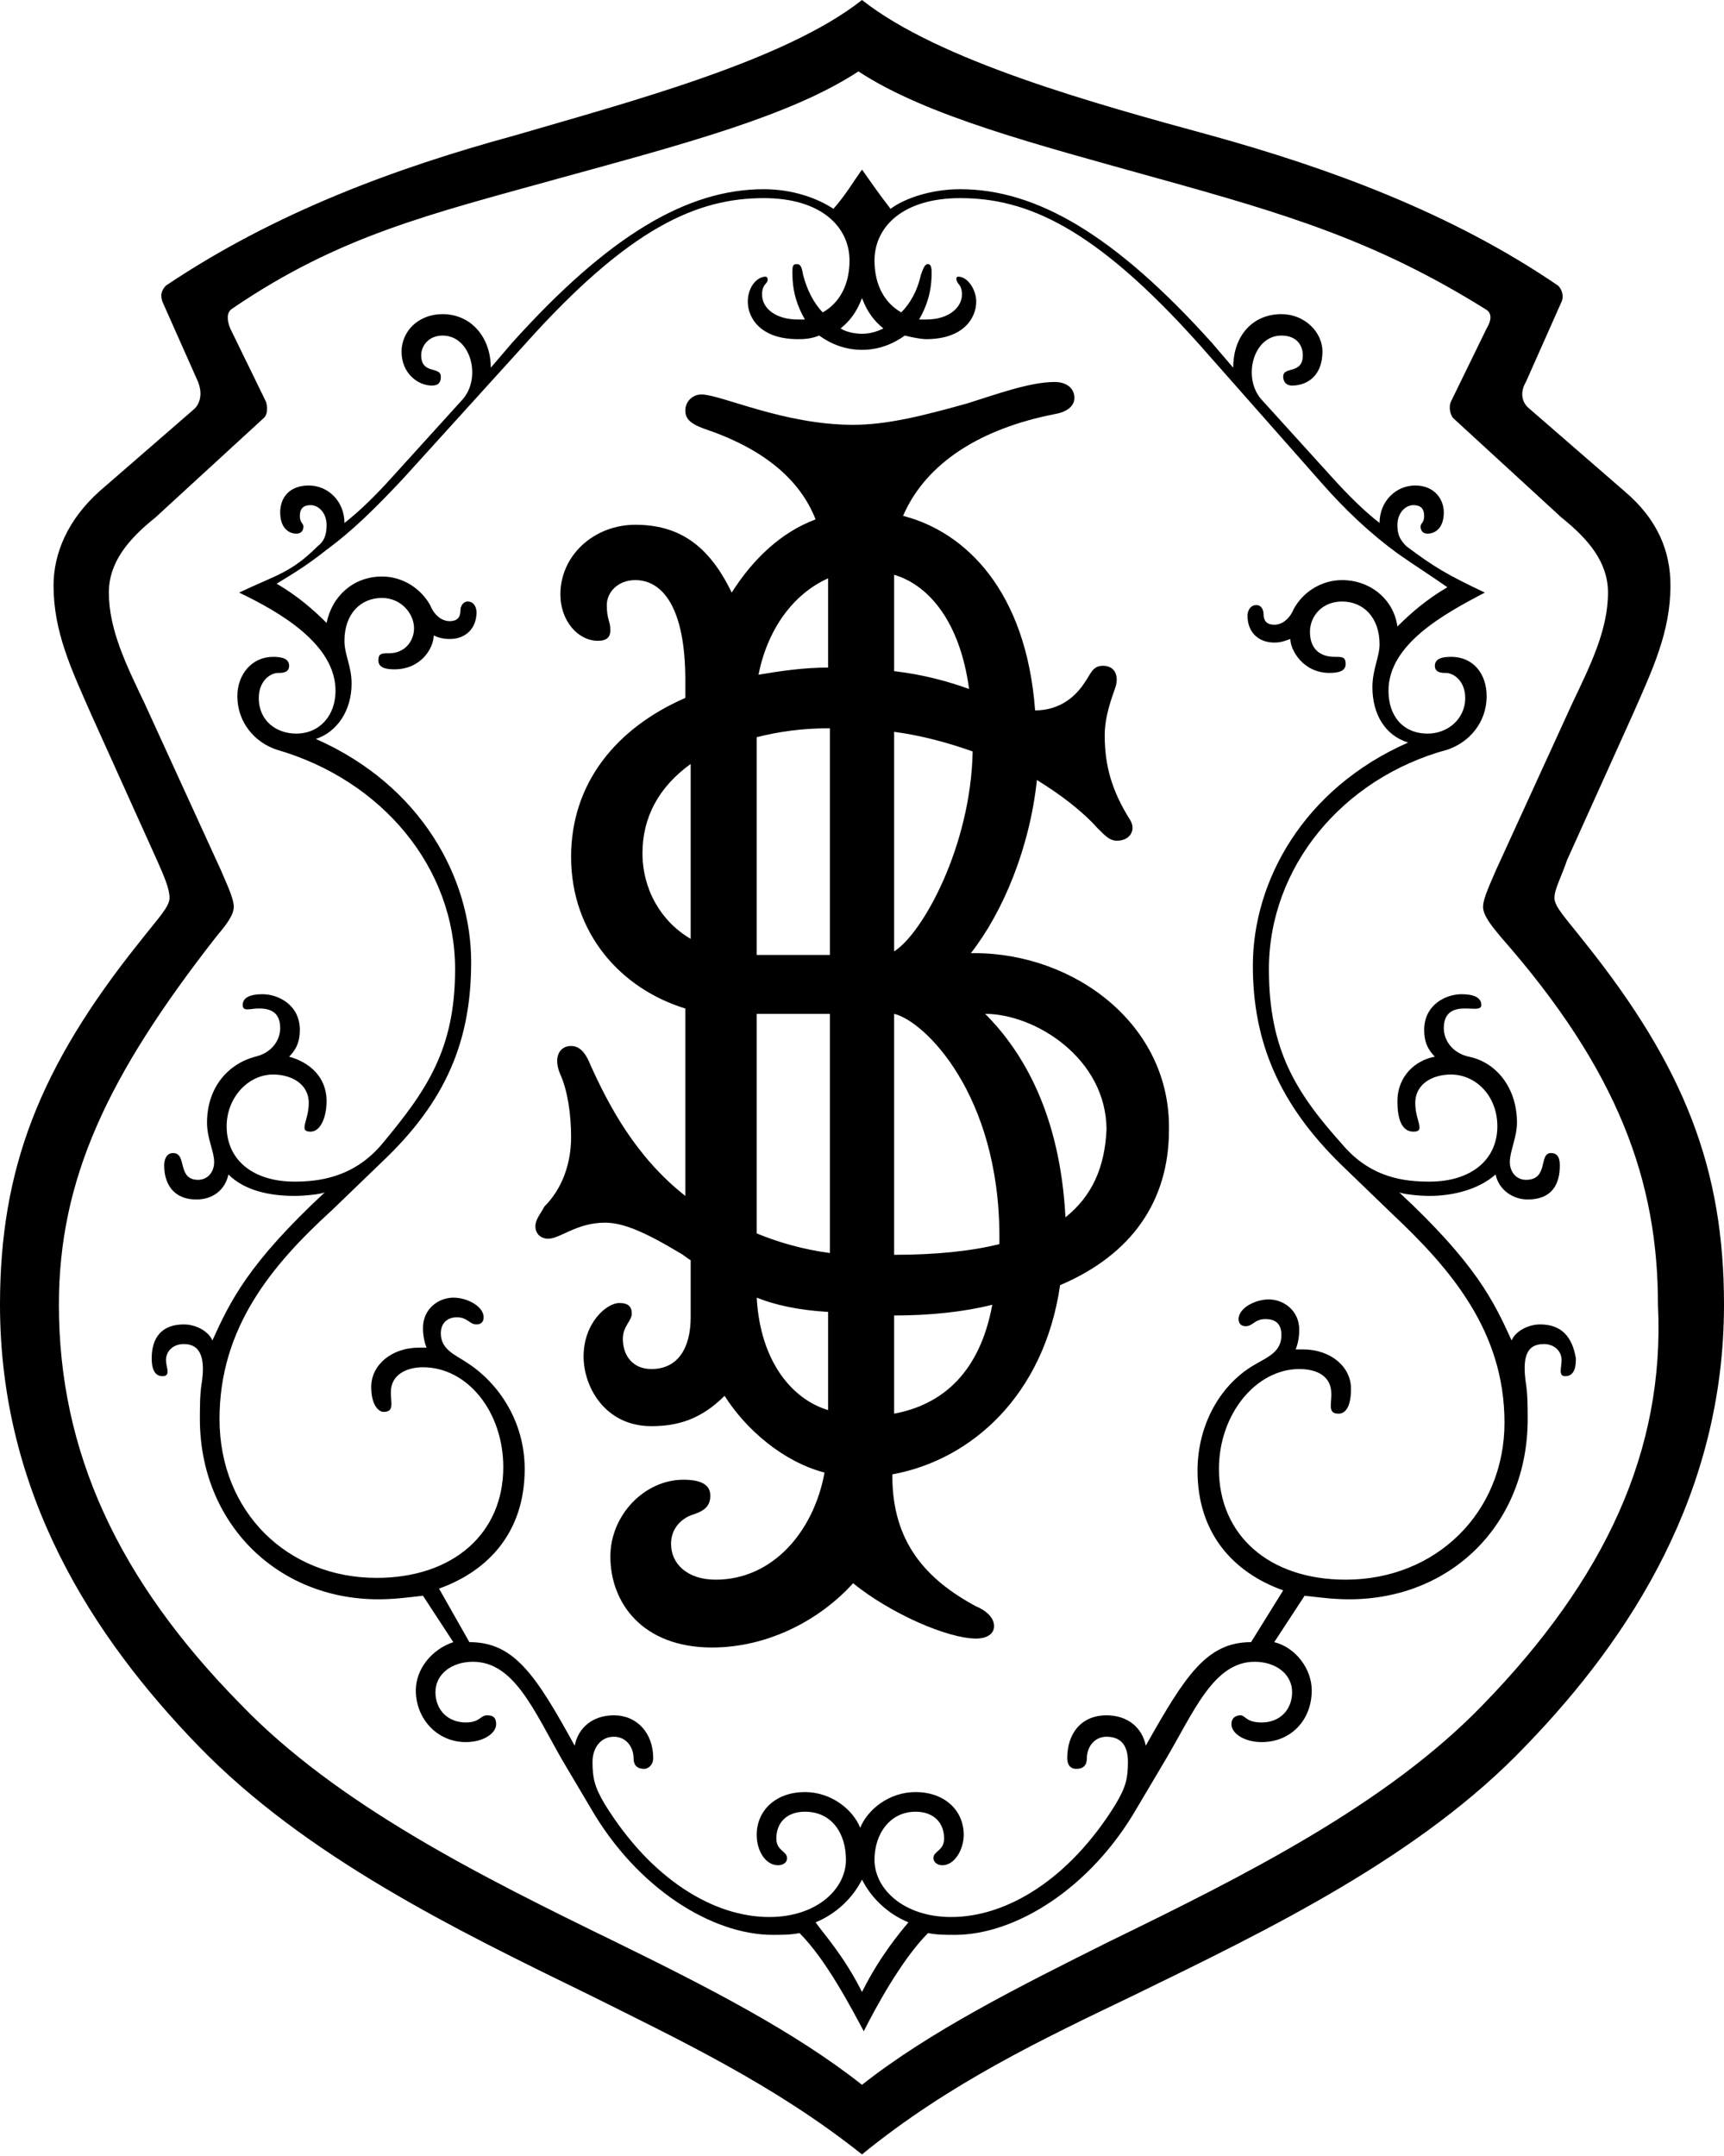 <svg version="1.1" id="Layer_1" xmlns="http://www.w3.org/2000/svg" xmlns:xlink="http://www.w3.org/1999/xlink" x="0px" y="0px" viewBox="0 0 96.6 120.8" style="enable-background:new 0 0 96.6 120.8;" xml:space="preserve">
 <style type="text/css">
  .st0{fill-rule:evenodd;clip-rule:evenodd;fill:#000000;}
 </style>
 <desc>
  Created with sketchtool.
 </desc>
 <g id="Desk">
  <g id="Home-Safra" transform="translate(-130, -49)">
   <g id="_x30_1.HEADER">
    <g id="HEADER" transform="translate(0, 45)">
     <g id="LOGO" transform="translate(130, 4)">
      <path id="Fill-12" class="st0" d="M59.7,68.2c-0.3-5.8-2.4-9.3-4.5-11.4h0c2.8,0,6.8,2.5,6.8,6.5C61.9,65.4,61.2,67,59.7,68.2
						L59.7,68.2z M50.1,79.2v-5.5c2,0,3.9-0.2,5.5-0.6C54.9,76.9,52.8,78.7,50.1,79.2L50.1,79.2z M42.4,72.7c1,0.4,2.3,0.7,4,0.8
						v5.5C44.4,78.4,42.6,76.3,42.4,72.7L42.4,72.7z M42.4,56.8h4.1v13.4c-1.5-0.2-2.9-0.6-4.1-1.1V56.8z M36,47.8
						c0-2,0.9-3.7,2.7-5v9.8C37,51.6,36,49.8,36,47.8L36,47.8z M46.4,32.4v5c-1.4,0-2.7,0.2-3.9,0.4C43,35.3,44.4,33.3,46.4,32.4
						L46.4,32.4z M54.3,38.6c-1.1-0.4-2.5-0.8-4.2-1v-5.4C52.1,32.8,53.8,34.9,54.3,38.6L54.3,38.6z M50.1,53.3V41
						c1.5,0.2,3,0.6,4.4,1.1C54.4,47.4,51.7,52.3,50.1,53.3L50.1,53.3z M42.4,41.3c1.2-0.3,2.5-0.5,4.1-0.5v12.7h-4.1V41.3z
						 M56,69.7c-1.6,0.4-3.6,0.6-5.9,0.6V56.8c1.7,0.4,5.9,4.5,5.9,12.5C56,69.5,56,69.6,56,69.7L56,69.7z M54.6,53.4h-0.2
						c1.8-2.3,3.3-5.9,3.7-9.7c1.3,0.8,2.5,1.7,3.4,2.7c0.5,0.5,0.7,0.7,1.1,0.7c0.7,0,1.1-0.6,0.7-1.2c-1-1.6-1.4-3-1.4-4.7
						c0-1.1,0.4-2.1,0.6-2.7c0.2-0.6,0-1.2-0.7-1.2c-0.6,0-0.7,0.5-1,0.9c-0.5,0.8-1.4,1.6-2.8,1.6c-0.5-6.7-3.9-10-7.4-10.9
						c1.3-3,4.4-4.9,8.5-5.7c0.6-0.1,1.1-0.4,1.1-0.9c0-0.6-0.5-0.9-1.1-0.9c-1.4,0-3.3,0.7-4.9,1.2c-2.5,0.7-4.5,1.2-6.4,1.2
						c-3.9,0-7.4-1.7-8.5-1.7c-0.5,0-0.9,0.4-0.9,0.9c0,0.4,0.2,0.7,1,1c3.3,1.1,5.4,2.8,6.3,5.1c-1.9,0.7-3.5,2.2-4.7,4.1
						c-1.3-2.7-3-3.8-5.4-3.8c-2.3,0-4.2,1.7-4.2,3.9c0,1.5,1,2.6,2.1,2.6c0.5,0,0.7-0.2,0.7-0.6c0-0.5-0.2-0.6-0.2-1.4
						c0-0.7,0.6-1.4,1.6-1.4c1.5,0,2.8,1.5,2.8,5.6v1c-3.9,1.7-6.4,4.8-6.4,8.9c0,4.3,2.8,7.4,6.4,8.5v10.5
						c-2.8-2.2-4.3-5.1-5.3-7.3c-0.2-0.5-0.5-1.1-1.1-1.1c-0.7,0-1,0.7-0.6,1.6c0.4,0.9,0.6,2.2,0.6,3.5c0,1.5-0.5,2.9-1.5,3.9
						C30.3,68,30,68.3,30,68.7c0,0.5,0.4,0.7,0.7,0.7c0.7,0,1.6-0.9,3.2-0.9c1,0,2.2,0.5,4.2,1.7c0.2,0.1,0.4,0.3,0.6,0.4v1.5v1.7
						c0,1.7-0.7,2.9-2.2,2.9c-1,0-1.6-0.7-1.6-1.7c0-0.7,0.5-1,0.5-1.4c0-0.4-0.2-0.6-0.7-0.6c-0.7,0-2,1.1-2,3
						c0,1.7,1.2,3.9,3.8,3.9c1.5,0,2.8-0.4,4.1-1.7c1.2,1.9,3.3,3.7,5.6,4.3c-0.6,3.3-2.9,6-6.1,6c-1.6,0-2.5-0.9-2.5-2
						c0-0.9,0.6-1.4,1.1-1.6c0.6-0.2,1.1-0.4,1.1-1.1c0-0.4-0.2-0.9-1.5-0.9c-2.2,0-4.1,2-4.1,4.3c0,2.6,1.8,5.1,5.7,5.1
						c3.2,0,6.1-1.6,7.9-3.6c2.1,1.7,5.3,3.1,6.9,3.1c0.5,0,1-0.2,1-0.7s-0.5-0.9-1-1.1c-2.8-1.5-4.7-3.6-4.7-7.3v-0.1
						c4.4-0.8,8.5-4.4,9.4-10.6c4-1.7,6.1-4.7,6.1-8.7C65.6,57.4,60.2,53.4,54.6,53.4L54.6,53.4z M75.4,88.5c-4.3,0-7.1-2.5-7.1-6.2
						c0-3.1,2.1-5.6,4.5-5.6c1,0,1.8,0.4,1.8,1.4c0,0.6-0.2,1.1,0.4,1.1c0.4,0,0.7-0.4,0.7-1.4c0-1.2-1.1-2.2-2.7-2.2h-0.4
						c0.2-0.5,0.2-1,0.2-1.1c0-1.1-0.9-1.7-1.7-1.7s-1.7,0.5-1.7,1.1c0,0.2,0.1,0.4,0.4,0.4c0.4,0,0.5-0.4,1.1-0.4
						c0.5,0,0.9,0.2,0.9,0.9c0,0.9-0.7,1.2-1.4,1.6c-2,1.1-3.3,3.4-3.3,6c0,3.5,2,5.7,4.8,6.7l-1.8,2.9c-2.5,0-3.7,1.9-5.9,5.8
						c-0.2-1-1-1.7-2.2-1.7c-1.4,0-2.2,1-2.2,2.4c0,0.4,0.2,0.6,0.5,0.6c0.4,0,0.6-0.2,0.6-0.6c0-0.6,0.4-1.2,1.1-1.2
						c0.9,0,1.2,0.6,1.2,1.4c0,0.9-0.1,1.4-0.7,2.4c-2.6,4.2-6.1,6.3-9.2,6.3c-2.7,0-4.3-1.6-4.3-3.2c0-1.5,0.9-2.7,2.3-2.7
						c1,0,1.6,0.6,1.6,1.5c0,0.7-0.6,0.7-0.6,1.1c0,0.2,0.2,0.4,0.5,0.4c0.7,0,1.2-0.9,1.2-1.7c0-1.4-1.1-2.4-2.7-2.4
						c-1.5,0-2.7,1-3.1,2c-0.4-1-1.6-2-3.1-2c-1.6,0-2.7,1-2.7,2.4c0,0.9,0.5,1.7,1.2,1.7c0.2,0,0.5-0.1,0.5-0.4
						c0-0.4-0.6-0.4-0.6-1.1c0-0.9,0.6-1.5,1.6-1.5c1.5,0,2.3,1.2,2.3,2.7c0,1.6-1.6,3.2-4.3,3.2c-3.1,0-6.6-2.1-9.2-6.3
						c-0.6-1-0.7-1.5-0.7-2.4c0-0.7,0.4-1.4,1.2-1.4c0.7,0,1.1,0.6,1.1,1.2c0,0.4,0.2,0.6,0.6,0.6c0.2,0,0.5-0.2,0.5-0.6
						c0-1.4-0.9-2.4-2.2-2.4c-1.2,0-2,0.7-2.2,1.7c-2.2-4-3.4-5.8-5.9-5.8L24.6,89c2.8-1,4.8-3.2,4.8-6.7c0-2.6-1.4-4.8-3.3-6
						c-0.6-0.4-1.4-0.7-1.4-1.6c0-0.6,0.4-0.9,0.9-0.9c0.6,0,0.7,0.4,1.1,0.4c0.2,0,0.4-0.1,0.4-0.4c0-0.6-0.9-1.1-1.7-1.1
						s-1.7,0.6-1.7,1.7c0,0.1,0,0.6,0.2,1.1h-0.4c-1.6,0-2.7,1-2.7,2.2c0,1,0.4,1.4,0.7,1.4c0.6,0,0.4-0.5,0.4-1.1
						c0-1,0.9-1.4,1.8-1.4c2.5,0,4.5,2.5,4.5,5.6c0,3.7-2.8,6.2-7.1,6.2c-5,0-8.8-3.7-8.8-8.9c0-5.1,2.9-8.6,6.3-11.7l2.8-2.7
						c3.6-3.4,5-6.8,5-11.2c0-4.7-2.8-9.9-8.7-12.5c1.2-0.4,2-1.6,2-3.1c0-1-0.4-1.6-0.4-2.4c0-1.5,0.9-2.4,2.1-2.4
						c1.1,0,1.8,0.9,1.8,1.7c0,0.7-0.5,1.4-1.4,1.4c-0.4,0-0.6,0-0.6,0.4c0,0.4,0.4,0.5,0.9,0.5c1.5,0,2.2-1.2,2.2-1.9
						c0.2,0.1,0.5,0.2,0.9,0.2c0.9,0,1.5-0.6,1.5-1.5c0-0.2-0.1-0.6-0.5-0.6c-0.2,0-0.4,0.2-0.4,0.5c0,0.4-0.2,0.6-0.6,0.6
						c-0.5,0-0.9-0.4-1.1-0.9c-0.5-0.9-1.5-1.6-2.7-1.6c-1.6,0-2.8,1.1-3.1,2.6c-0.7-0.7-1.6-1.5-2.8-2.2c1-0.6,1.8-1.1,2.8-1.9
						c1.5-1.1,2.8-2.4,4.3-4l6.8-7.5c5.9-6.6,9.7-8.2,13.4-8.2c3.2,0,4.8,1.6,4.8,3.5c0,1.4-0.6,2.4-1.5,2.9
						c-0.5-0.5-0.9-1.3-1.1-2.1c-0.1-0.6-0.2-0.6-0.4-0.6c-0.2,0-0.2,0.2-0.2,0.5c0,1.1,0.3,1.9,0.7,2.6c-0.1,0-0.3,0-0.4,0
						c-1.2,0-2-0.6-2-1.4c0-0.1,0-0.4,0.2-0.6c0.2-0.2,0.1-0.4,0-0.4c-0.5,0-1,0.6-1,1.4c0,0.9,0.7,2.1,2.8,2.1c0.3,0,0.7,0,1.2-0.2
						c0.7,0.5,1.5,0.8,2.4,0.8c0.9,0,1.7-0.3,2.4-0.8c0.4,0.1,0.9,0.2,1.2,0.2c2.1,0,2.8-1.2,2.8-2.1c0-0.7-0.5-1.4-1-1.4
						c-0.1,0-0.2,0.1,0,0.4c0.2,0.2,0.2,0.5,0.2,0.6c0,0.7-0.7,1.4-2,1.4c-0.1,0-0.3,0-0.4,0c0.4-0.7,0.7-1.5,0.7-2.6
						c0-0.2,0-0.5-0.2-0.5c-0.1,0-0.2,0-0.4,0.6c-0.2,0.9-0.6,1.6-1.1,2.1c-0.9-0.5-1.5-1.5-1.5-2.9c0-1.9,1.6-3.5,4.8-3.5
						c3.7,0,7.5,1.6,13.4,8.2L74,27c1.4,1.6,2.8,2.9,4.3,4c1,0.7,1.8,1.2,2.8,1.9c-1.2,0.7-2.1,1.5-2.8,2.2
						c-0.2-1.5-1.5-2.6-3.1-2.6c-1.2,0-2.2,0.7-2.7,1.6c-0.2,0.5-0.6,0.9-1.1,0.9c-0.4,0-0.6-0.2-0.6-0.6c0-0.2-0.1-0.5-0.4-0.5
						c-0.4,0-0.5,0.4-0.5,0.6c0,0.9,0.6,1.5,1.5,1.5c0.4,0,0.6-0.1,0.9-0.2c0,0.6,0.7,1.9,2.2,1.9c0.5,0,0.9-0.1,0.9-0.5
						c0-0.4-0.2-0.4-0.6-0.4c-0.9,0-1.4-0.5-1.4-1.4c0-0.9,0.7-1.7,1.8-1.7c1.2,0,2.1,0.9,2.1,2.4c0,0.7-0.4,1.4-0.4,2.4
						c0,1.5,0.7,2.7,2,3.1c-5.9,2.6-8.7,7.8-8.7,12.5c0,4.3,1.5,7.8,5,11.2l2.8,2.7c3.3,3.1,6.3,6.6,6.3,11.7
						C84.3,84.7,80.5,88.5,75.4,88.5L75.4,88.5z M48.3,111.6c-1-2-2.1-3.2-2.6-3.9c1.2-0.5,2.1-1.4,2.6-2.4c0.5,1,1.4,1.9,2.6,2.4
						C50.4,108.3,49.3,109.6,48.3,111.6L48.3,111.6z M49.5,18.4c-0.4,0.2-0.8,0.3-1.2,0.3c-0.4,0-0.9-0.1-1.2-0.3
						c0.5-0.4,0.9-0.9,1.2-1.7C48.6,17.5,49,18,49.5,18.4L49.5,18.4z M86.3,74.2c-0.7,0-1.4,0.4-1.6,0.9c-1-2.2-2-4.3-6.3-8.3
						c0.2,0.1,1.1,0.2,1.7,0.2c1.4,0,2.8-0.4,3.7-1.2c0.2,0.9,1,1.4,1.8,1.4c1.4,0,1.8-0.9,1.8-1.9c0-0.4-0.1-0.7-0.5-0.7
						c-0.7,0-0.1,1.5-1.4,1.5c-0.5,0-0.9-0.4-0.9-1c0-0.6,0.4-1.4,0.4-2.2c0-2-1.2-3.4-2.7-3.7c-0.9-0.2-1.4-0.9-1.4-1.6
						c0-1,0.7-1.1,1.2-1.1c0.5,0,0.9,0.1,0.9-0.2c0-0.4-0.4-0.6-1.1-0.6c-0.9,0-2.1,0.6-2.1,2c0,0.5,0.1,1,0.6,1.5
						c-1.1,0.2-2.1,1.1-2.1,2.5c0,0.9,0.2,1.7,0.9,1.7c0.7,0,0.1-0.6,0.1-1.6c0-1.1,1-1.6,2-1.6c1.4,0,2.6,1.2,2.6,2.9
						c0,1.9-1.5,3.1-3.8,3.1c-1.4,0-3.3-0.2-4.9-2.1c-2.6-2.9-4.1-5.3-4.1-9.8c0-5.7,4.1-10.7,10-12.3c1.2-0.4,2.2-1.5,2.2-3
						c0-1.2-0.7-2.2-2-2.2c-0.5,0-0.9,0.1-0.9,0.5s0.4,0.4,0.6,0.4c0.5,0,1.1,0.5,1.1,1.4c0,1.2-1,2-2.1,2c-1.4,0-2.2-1-2.2-2.4
						c0-2.6,3.1-4.3,5.4-5.5c-2.1-1-2.8-1.4-4.4-2.6c-0.4-0.4-0.5-0.7-0.5-1.2c0-0.6,0.4-1.1,0.9-1.1c0.4,0,0.6,0.2,0.6,0.6
						c0,0.4-0.2,0.4-0.2,0.6c0,0.2,0.1,0.4,0.4,0.4s0.9-0.2,0.9-1.2c0-0.7-0.5-1.5-1.6-1.5c-1.1,0-2,0.9-2,2.1
						c-0.9-0.7-1.8-1.6-2.7-2.6l-3.9-4.3c-1.1-1.2-0.5-3.6,1.1-3.6c0.9,0,1.2,0.6,1.2,1.1c0,1.1-1.1,0.6-1.1,1.2
						c0,0.2,0.1,0.5,0.5,0.5c0.9,0,1.7-0.6,1.7-1.9c0-1.1-1-2.1-2.3-2.1c-1.6,0-2.7,1.2-2.7,3l-1.2-1.4c-5.4-6-9.8-8.6-14.1-8.6
						c-1.6,0-3.1,0.5-3.9,1.1c-0.7-0.9-1.1-1.5-1.6-2.2c-0.5,0.7-0.9,1.4-1.6,2.2c-0.9-0.6-2.3-1.1-3.9-1.1c-4.3,0-8.7,2.6-14.1,8.6
						l-1.2,1.4c0-1.7-1.1-3-2.7-3c-1.4,0-2.3,1-2.3,2.1c0,1.2,0.9,1.9,1.7,1.9c0.4,0,0.5-0.2,0.5-0.5c0-0.6-1.1-0.1-1.1-1.2
						c0-0.5,0.4-1.1,1.2-1.1c1.6,0,2.2,2.4,1.1,3.6l-3.9,4.3c-0.9,1-1.8,1.9-2.7,2.6c0-1.2-0.9-2.1-2-2.1s-1.6,0.7-1.6,1.5
						c0,1,0.6,1.2,0.9,1.2c0.2,0,0.4-0.1,0.4-0.4c0-0.2-0.2-0.2-0.2-0.6c0-0.4,0.2-0.6,0.6-0.6c0.5,0,0.9,0.5,0.9,1.1
						c0,0.5-0.1,0.9-0.5,1.2c-1.5,1.5-2.3,1.6-4.4,2.6c2.3,1.1,5.4,2.9,5.4,5.5c0,1.4-0.9,2.4-2.2,2.4c-1.1,0-2.1-0.7-2.1-2
						c0-0.9,0.6-1.4,1.1-1.4c0.2,0,0.6,0,0.6-0.4s-0.4-0.5-0.9-0.5c-1.2,0-2,1-2,2.2c0,1.5,1,2.6,2.2,3c5.9,1.7,10,6.6,10,12.3
						c0,4.5-1.6,6.8-4.1,9.8c-1.6,1.9-3.6,2.1-4.9,2.1c-2.3,0-3.8-1.2-3.8-3.1c0-1.6,1.2-2.9,2.6-2.9c1,0,2,0.5,2,1.6
						c0,1-0.6,1.6,0.1,1.6c0.6,0,0.9-0.9,0.9-1.7c0-1.4-1-2.2-2.1-2.5c0.5-0.5,0.6-1,0.6-1.5c0-1.4-1.2-2-2.1-2
						c-0.7,0-1.1,0.2-1.1,0.6c0,0.4,0.4,0.2,0.9,0.2s1.2,0.1,1.2,1.1c0,0.7-0.5,1.4-1.4,1.6c-1.5,0.4-2.7,1.7-2.7,3.7
						c0,0.9,0.4,1.6,0.4,2.2c0,0.6-0.4,1-0.9,1c-1.2,0-0.6-1.5-1.4-1.5c-0.4,0-0.5,0.4-0.5,0.7c0,1,0.5,1.9,1.8,1.9
						c0.9,0,1.6-0.5,1.8-1.4c0.9,0.9,2.3,1.2,3.7,1.2c0.6,0,1.5-0.1,1.7-0.2c-4.3,4-5.3,6.1-6.3,8.3c-0.2-0.5-0.9-0.9-1.6-0.9
						c-1.2,0-1.8,0.7-1.8,1.9c0,0.2,0,1,0.6,1c0.5,0,0.2-0.5,0.2-0.9c0-0.5,0.4-0.9,1-0.9c1,0,1.2,0.9,1,2.2c-0.1,0.6-0.1,1.4-0.1,2
						c0,5.8,4.3,10.1,10,10.1c0.9,0,1.6-0.1,2.5-0.2l1.7,2.6c-1.2,0.4-2.1,1.5-2.1,2.7c0,1.6,1.2,2.9,2.8,2.9c1,0,1.7-0.5,1.7-1
						c0-0.4-0.2-0.5-0.5-0.5c-0.4,0-0.4,0.4-1.2,0.4c-1,0-1.7-0.7-1.7-1.7c0-1,0.9-1.7,2.1-1.7c2.3,0,3.4,2.7,5,5.5l1.6,2.7
						c2.6,4.5,6.8,7.1,10.2,7.1c0.5,0,1,0,1.5-0.1c1.5,1.5,2.9,4.2,3.6,5.5c0.6-1.2,2.1-4,3.6-5.5c0.5,0.1,1,0.1,1.5,0.1
						c3.4,0,7.6-2.6,10.2-7.1l1.6-2.7c1.6-2.7,2.7-5.5,5-5.5c1.2,0,2.1,0.7,2.1,1.7c0,1-0.7,1.7-1.7,1.7c-0.9,0-0.9-0.4-1.2-0.4
						c-0.2,0-0.5,0.1-0.5,0.5c0,0.5,0.7,1,1.7,1c1.6,0,2.8-1.2,2.8-2.9c0-1.2-0.9-2.4-2.1-2.7l1.7-2.6c0.9,0.1,1.6,0.2,2.5,0.2
						c5.7,0,10-4.2,10-10.1c0-0.6,0-1.4-0.1-2c-0.2-1.4,0-2.2,1-2.2c0.6,0,1,0.4,1,0.9c0,0.4-0.2,0.9,0.2,0.9c0.6,0,0.6-0.7,0.6-1
						C88.1,74.9,87.5,74.2,86.3,74.2L86.3,74.2z M83.1,95.5c-5.4,5.6-13.4,9.6-21,13.3c-5,2.5-10,5-13.8,8c-3.8-3-8.7-5.5-13.8-8
						c-7.6-3.7-15.6-7.7-21-13.3C6.6,88.5,3.3,81.3,3.3,73.1c0-7,2.7-12.8,8.8-20.6c0.5-0.6,1-1.2,1-1.7c0-0.5-0.5-1.5-0.7-2
						l-4.3-9.4c-1-2.1-2-4.1-2-6.2c0-1.7,1.1-3,2.6-4.2l6.1-5.6c0.2-0.2,0.2-0.6,0.1-0.9l-2-4.1c-0.2-0.5-0.2-0.9,0.1-1.1
						c6-4.1,11.1-5.3,18.3-7.3c6.9-1.9,13-3.5,16.8-6c3.8,2.5,10,4.1,16.8,6c7.2,2,12.2,3.5,18.3,7.3c0.4,0.2,0.4,0.6,0.1,1.1
						l-2,4.1c-0.1,0.2-0.1,0.6,0.1,0.9l6.1,5.6c1.5,1.2,2.6,2.5,2.6,4.2c0,2.1-1,4.1-2,6.2l-4.3,9.4c-0.2,0.5-0.7,1.5-0.7,2
						c0,0.5,0.5,1.1,1,1.7c6.6,7.5,8.8,13.7,8.8,20.6C93.3,81.3,89.9,88.5,83.1,95.5L83.1,95.5z M88.8,52.8c-1.1-1.4-1.7-2-1.7-2.5
						c0-0.5,0.4-1.2,0.7-2.1l3.7-8.2c1.1-2.5,2.1-4.6,2.1-7.2c0-1.9-0.7-3.7-2.6-5.3l-5.3-4.6c-0.5-0.4-0.5-1-0.2-1.5l2-4.5
						c0.1-0.2,0.1-0.6-0.2-0.9c-6-4.1-12.9-6.6-19.4-8.4C61.3,5.8,52.6,3.4,48.3,0c-4.3,3.4-13,5.7-19.5,7.6
						C22.2,9.4,15.4,11.9,9.3,16C9,16.3,9,16.6,9.1,16.9l2,4.5c0.2,0.5,0.2,1.1-0.2,1.5l-5.3,4.6c-1.8,1.6-2.6,3.5-2.6,5.3
						c0,2.6,1,4.7,2.1,7.2l3.7,8.2c0.4,0.9,0.7,1.6,0.7,2.1c0,0.5-0.6,1.1-1.7,2.5C2.2,59.8,0,65.5,0,73.1
						c0,10.6,5.2,18.6,11.1,24.7c6,6.2,14.4,10.3,22,14c5,2.5,10.3,5,15.2,8.9c4.9-4,10.2-6.5,15.2-8.9c7.6-3.7,16.1-7.8,22-14
						c5.9-6.1,11.1-14.2,11.1-24.7C96.6,65.5,94.4,59.8,88.8,52.8L88.8,52.8z">
      </path>
     </g>
    </g>
   </g>
  </g>
 </g>
</svg>